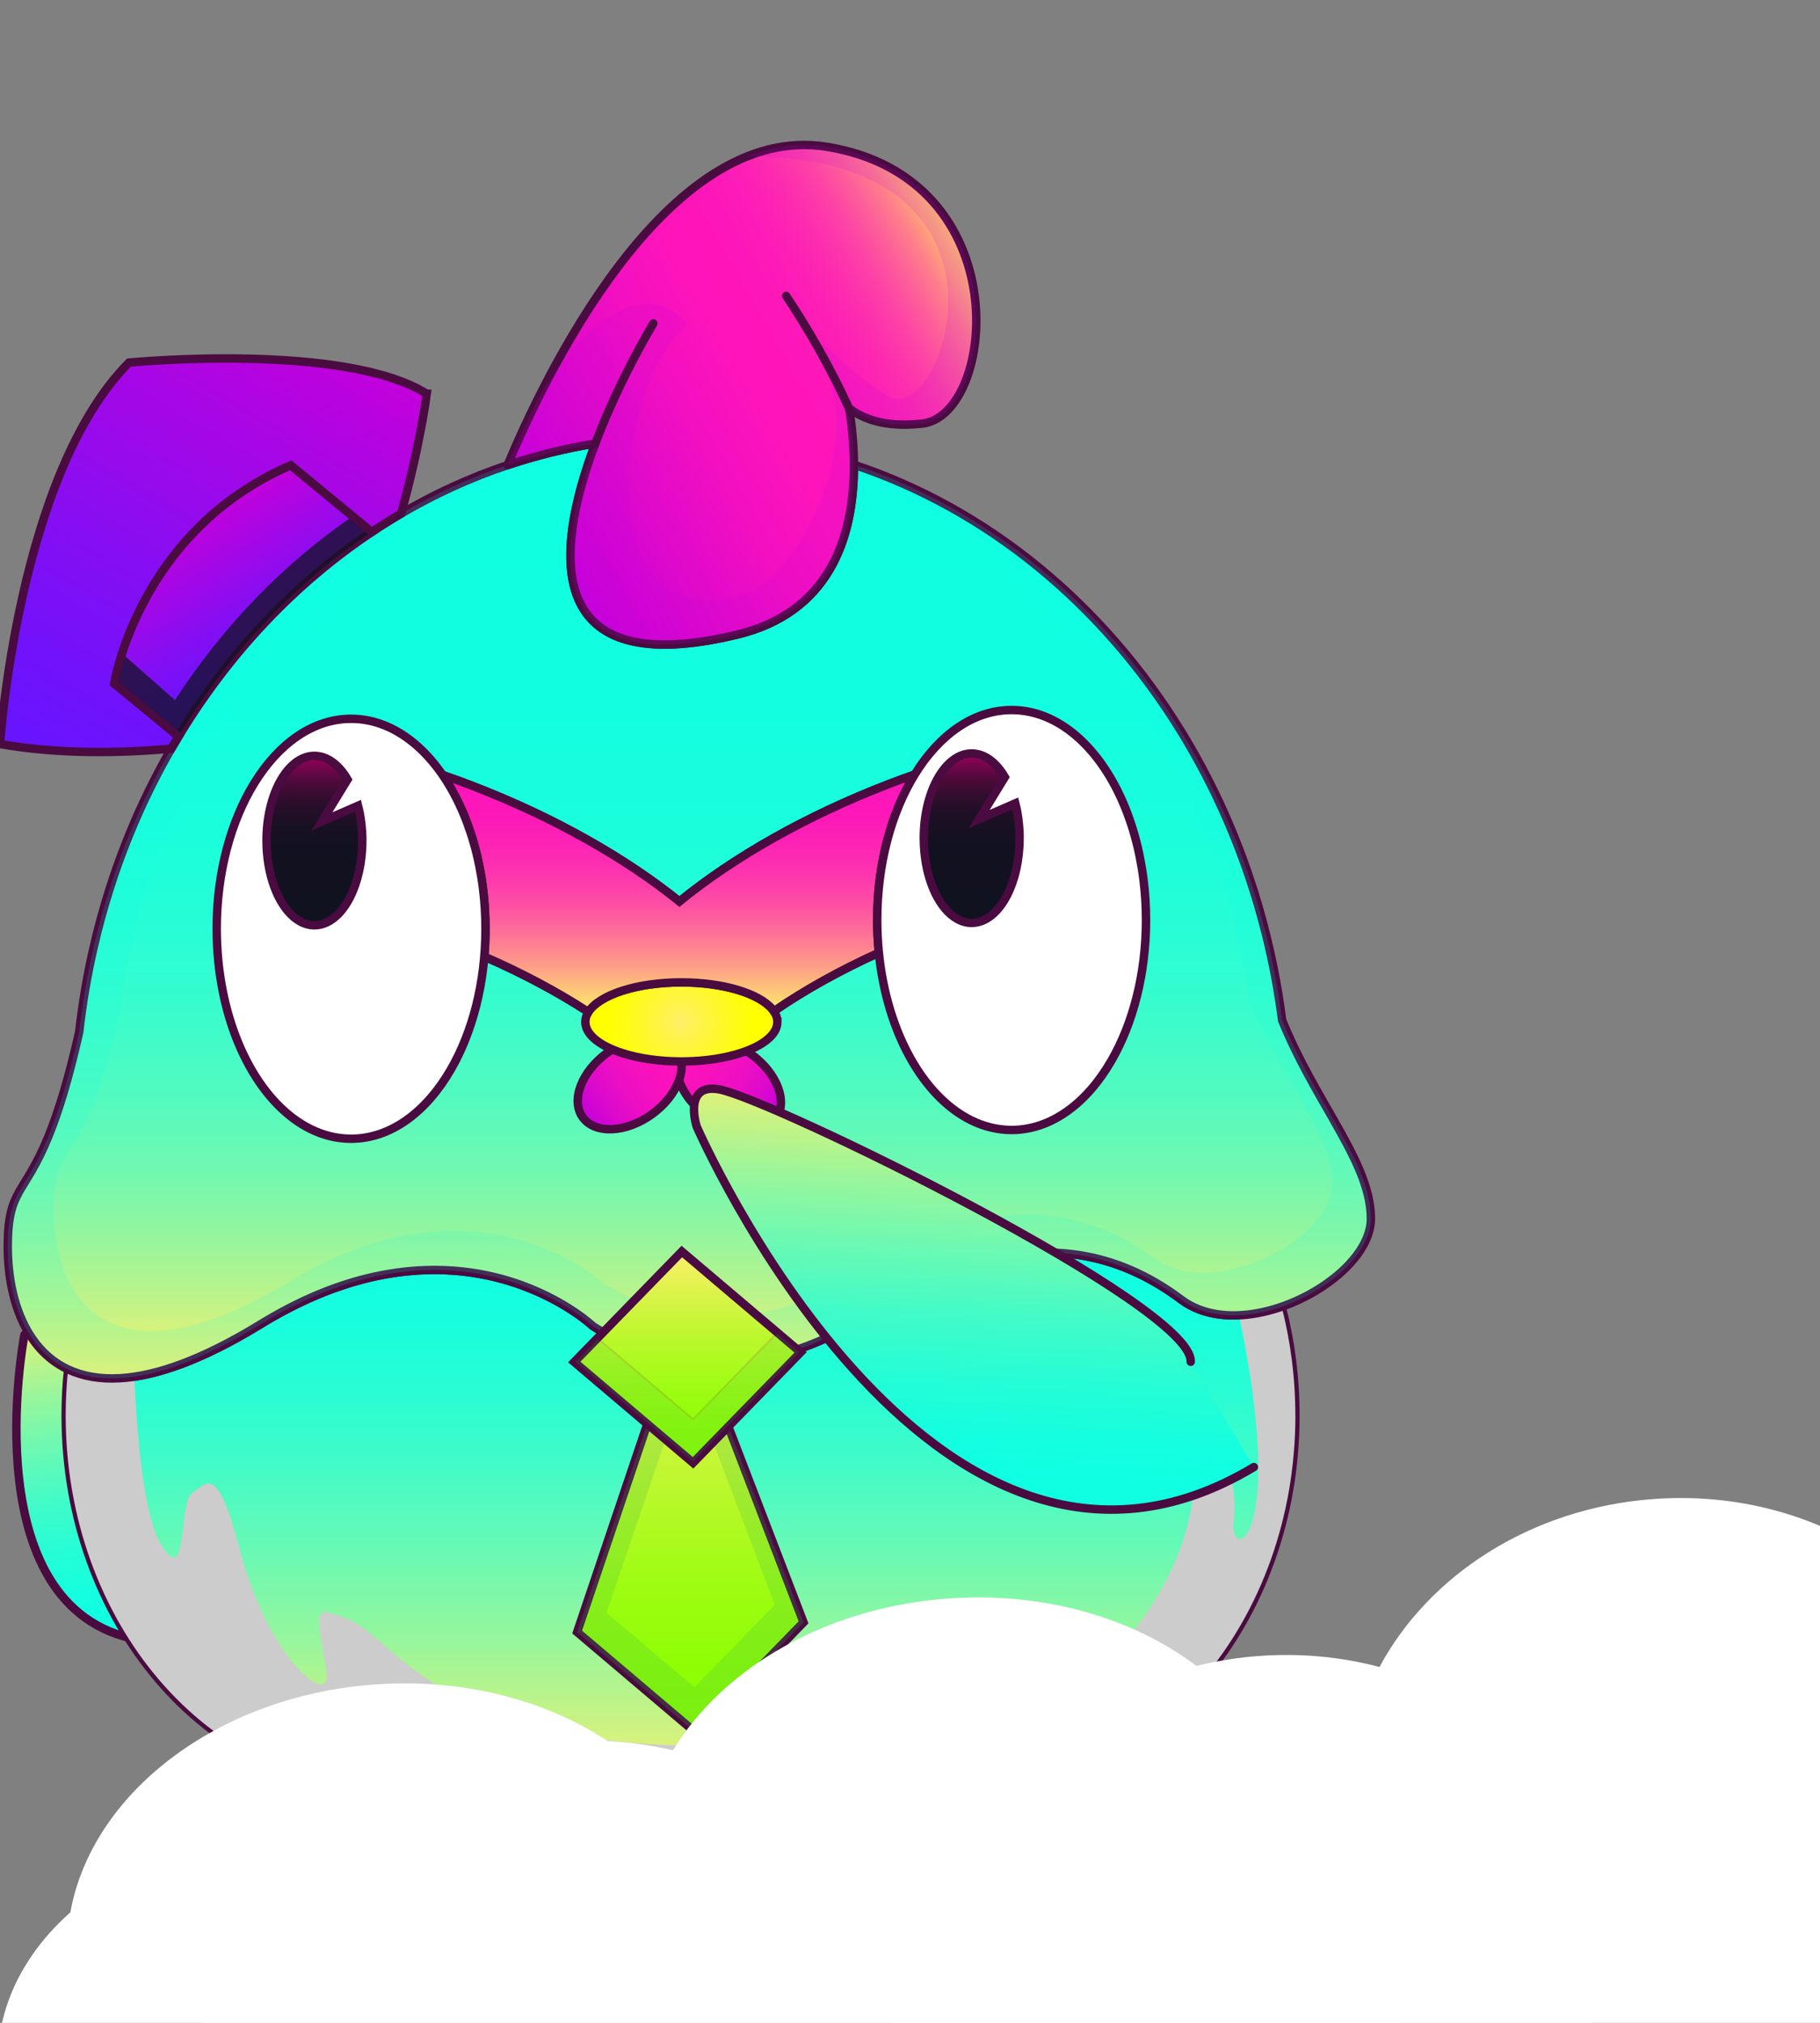 <svg width="1080" height="1200" viewBox="0 0 1080 1200" fill="none" xmlns="http://www.w3.org/2000/svg">
<rect x="0" y="0" width="1080" height="1200" fill="#808080" stroke="none"/>
<g clip-path="url(#clip0_715_204)">
<path d="M14.49 791.845C14.49 791.845 -18.14 960.475 87.4 973.565C192.93 986.655 58.24 749.915 14.49 791.845Z" fill="url(#paint0_linear_715_204)" stroke="#490B40" stroke-width="5" stroke-linecap="round" stroke-linejoin="round"/>
<path d="M768.69 839.725C768.69 961.775 684.68 1060.71 581.05 1060.71C558.47 1060.71 536.82 1056.02 516.77 1047.39C481.39 1060.43 443.59 1067.48 404.32 1067.48C365.05 1067.48 326.89 1060.35 291.36 1047.2C271.18 1055.94 249.38 1060.7 226.62 1060.7C122.99 1060.7 38.98 961.765 38.98 839.715C38.98 830.455 39.47 821.325 40.41 812.355C48.84 816.295 59.05 818.285 71.29 817.565C92.5 816.305 119.83 806.915 154.69 785.515C157.3 783.915 159.9 782.375 162.48 780.915C276.93 715.755 351.71 786.565 351.71 786.565C351.71 786.565 354.22 788.335 358.87 790.845C366.27 794.855 379.07 800.755 395.78 804.475C400.91 805.635 406.41 806.565 412.24 807.175C440.31 810.145 475.95 805.585 514.33 780.295C517.18 778.405 520.01 776.615 522.81 774.895C595.56 730.185 648.65 739.505 685.16 760.505C690.81 763.745 696.05 767.265 700.91 770.915C714.16 780.845 732.08 782.215 749.72 778.245C753.36 777.425 756.97 776.395 760.54 775.155C765.84 795.575 768.68 817.255 768.68 839.705L768.69 839.725Z" fill="url(#paint1_linear_715_204)" stroke="#490B40" stroke-width="5" stroke-miterlimit="10"/>
<g style="mix-blend-mode:darken">
<path d="M768.69 839.725C768.69 961.775 684.68 1060.71 581.05 1060.71C558.47 1060.71 536.82 1056.03 516.77 1047.4C481.39 1060.44 443.59 1067.48 404.32 1067.48C365.05 1067.48 326.89 1060.36 291.36 1047.21C271.18 1055.95 249.38 1060.71 226.62 1060.71C122.99 1060.71 38.98 961.765 38.98 839.715C38.98 830.455 39.47 821.325 40.41 812.355C48.84 816.295 59.05 818.285 71.29 817.565C73.98 817.405 76.78 817.115 79.68 816.675C81.28 851.785 85.28 898.945 95.27 915.815C111.95 943.955 105.69 890.805 114.03 885.585C122.37 880.365 128.62 866.825 142.18 918.945C155.73 971.065 181.79 1000.26 191.16 999.205C200.55 998.175 180.67 953.185 194.3 956.475C223.48 963.515 221.92 978.365 270.39 1006.51C336.88 1045.11 507.02 1049.25 579.98 995.045C652.94 940.835 641.48 967.935 635.23 992.955C628.98 1017.97 706.11 951.255 708.19 880.375C710.28 809.495 736.34 873.075 732.17 901.225C728.27 927.515 764.4 918.345 735.19 780.245C739.97 780.025 744.85 779.345 749.7 778.255C753.34 777.435 756.95 776.405 760.52 775.165C765.82 795.585 768.66 817.265 768.66 839.715L768.69 839.725Z" fill="#CCCCCC"/>
</g>
<path d="M791.32 664.225C781.39 646.825 769.89 627.595 760.82 605.225C758.88 590.075 756.19 575.195 752.78 560.655C752.37 558.835 751.93 557.025 751.48 555.225C748.56 543.405 745.18 531.795 741.34 520.435C730.96 489.605 717.31 460.565 700.88 433.855C654.69 358.815 586.48 302.165 506.71 275.675C506.87 320.785 490.81 363.495 437.71 376.385C323.34 404.135 328.04 330.175 353.26 263.135C335.45 265.975 318.05 270.285 301.17 275.935C279.14 283.315 258.01 292.985 237.97 304.715C232.08 308.175 226.29 311.795 220.59 315.595C175.49 345.665 136.74 386.475 107.13 434.895C106.71 435.575 106.29 436.255 105.88 436.945C104.45 439.325 103.04 441.705 101.66 444.115C86.91 469.695 74.67 497.265 65.34 526.395C61.57 538.135 58.26 550.125 55.48 562.345C51.74 578.595 48.9 595.245 46.99 612.225C40.53 640.895 34.48 659.905 29.07 673.305C14.43 709.615 4.6 704.745 4.6 739.675C4.6 767.685 13.64 799.895 40.42 812.385C48.85 816.325 59.06 818.315 71.3 817.595C92.51 816.335 119.84 806.945 154.7 785.545C157.31 783.945 159.91 782.405 162.49 780.945C186.73 767.135 209.19 759.445 229.53 755.885C262.18 750.155 289.39 755.075 309.78 762.525C336.68 772.365 351.72 786.595 351.72 786.595C351.72 786.595 354.23 788.365 358.88 790.875C366.28 794.885 379.08 800.785 395.79 804.505C400.92 805.665 406.42 806.595 412.25 807.205C440.32 810.175 475.96 805.615 514.34 780.325C517.19 778.435 520.02 776.645 522.82 774.925C537.76 765.745 551.89 758.835 565.2 753.845C585.92 746.075 604.69 742.945 621.62 743.055C646.76 743.215 667.84 750.555 685.17 760.535C690.82 763.775 696.06 767.295 700.92 770.945C714.17 780.875 732.09 782.245 749.73 778.275C753.37 777.455 756.98 776.425 760.55 775.185C788.75 765.425 813.5 743.355 813.5 722.995C813.5 704.525 803.59 685.775 791.32 664.235V664.225ZM279.9 466.025C328.77 484.775 371.24 509.045 403.19 534.785C435.28 508.655 478.24 483.995 527.78 464.985C532.79 463.065 537.79 461.225 542.78 459.475C529.02 481.865 520.55 512.275 520.55 545.765C520.55 552.355 520.88 558.835 521.52 565.155C498.23 575.705 477.24 587.465 459.19 599.875C458.87 599.405 458.53 598.955 458.14 598.515C450.39 589.355 429.22 582.775 404.32 582.775C377.79 582.775 355.51 590.235 349.15 600.335C348.91 600.165 348.66 600.015 348.42 599.855C330.46 588.235 309.94 577.275 287.39 567.465C287.84 562.075 288.08 556.575 288.08 550.985C288.08 514.945 278.28 482.475 262.61 459.735C268.35 461.715 274.11 463.815 279.88 466.035L279.9 466.025Z" fill="url(#paint2_linear_715_204)" stroke="#490B40" stroke-width="5" stroke-miterlimit="10"/>
<g style="mix-blend-mode:exclusion" opacity="0.15">
<path d="M813.5 722.975C813.5 743.325 788.75 765.405 760.55 775.165C756.98 776.405 753.37 777.435 749.73 778.255C732.09 782.225 714.17 780.855 700.92 770.925C696.06 767.275 690.82 763.755 685.17 760.515C667.84 750.535 646.76 743.195 621.62 743.035C604.7 742.925 585.92 746.045 565.2 753.825C551.89 758.815 537.76 765.725 522.82 774.905C520.02 776.625 517.19 778.415 514.34 780.305C475.96 805.595 440.32 810.145 412.25 807.185C406.42 806.575 400.92 805.635 395.79 804.485C379.07 800.765 366.28 794.875 358.88 790.855C354.23 788.345 351.72 786.575 351.72 786.575C351.72 786.575 336.68 772.345 309.78 762.505C289.39 755.065 262.18 750.135 229.53 755.865C209.19 759.425 186.73 767.115 162.49 780.925C159.91 782.395 157.32 783.925 154.7 785.525C119.84 806.925 92.51 816.315 71.3 817.575C59.06 818.305 48.85 816.315 40.42 812.365C13.63 799.875 4.6 767.665 4.6 739.655C4.6 704.715 14.43 709.595 29.07 673.285C34.48 659.885 40.54 640.885 46.99 612.205C48.9 595.225 51.74 578.575 55.48 562.325C58.26 550.105 61.57 538.115 65.34 526.375C74.67 497.245 86.91 469.675 101.66 444.095C103.04 441.685 104.44 439.295 105.88 436.925C106.29 436.245 106.71 435.565 107.13 434.875C136.74 386.455 175.49 345.645 220.59 315.575C226.28 311.775 232.08 308.155 237.97 304.695C258.01 292.965 279.15 283.295 301.17 275.915C318.05 270.265 335.45 265.955 353.26 263.115C351.17 268.675 349.21 274.275 347.46 279.865C334.7 282.355 322.17 285.635 309.94 289.665C289.29 296.475 269.46 305.395 250.66 316.215C245.14 319.405 239.7 322.745 234.36 326.255C192.06 354.005 155.71 391.665 127.94 436.335C127.55 436.965 127.16 437.585 126.77 438.225C125.43 440.415 124.11 442.615 122.81 444.835C108.98 468.445 97.5 493.875 88.74 520.755C85.21 531.585 82.1 542.655 79.49 553.915C75.99 568.915 73.32 584.285 71.53 599.945C65.47 626.405 59.79 643.935 54.71 656.295C40.98 689.795 31.76 685.305 31.76 717.545C31.76 743.385 40.24 773.105 65.36 784.635C73.27 788.275 82.85 790.115 94.33 789.445C114.22 788.275 139.86 779.615 172.56 759.875C175.01 758.395 177.44 756.975 179.86 755.625C202.6 742.885 223.66 735.785 242.74 732.505C273.37 727.205 298.89 731.755 318.01 738.615C343.25 747.695 357.34 760.835 357.34 760.835C357.34 760.835 359.7 762.465 364.06 764.775C371 768.485 383.01 773.925 398.69 777.355C403.5 778.425 408.66 779.275 414.12 779.845C440.45 782.585 473.88 778.375 509.88 755.045C512.55 753.305 515.21 751.645 517.84 750.065C531.85 741.585 545.1 735.215 557.58 730.605C577.01 723.435 594.63 720.555 610.5 720.665C634.08 720.815 653.86 727.585 670.11 736.795C675.42 739.785 680.33 743.035 684.9 746.395C697.32 755.555 714.13 756.815 730.68 753.155C734.09 752.405 737.49 751.455 740.83 750.305C767.28 741.305 790.5 720.935 790.5 702.155C790.5 685.115 781.2 667.825 769.69 647.945C760.37 631.885 749.59 614.145 741.08 593.505C739.25 579.535 736.74 565.805 733.53 552.385C733.16 550.705 732.73 549.035 732.33 547.375C729.58 536.465 726.42 525.745 722.82 515.265C713.09 486.815 700.28 460.035 684.87 435.395C642.21 367.195 579.49 315.475 506.13 290.585C506.54 285.675 506.73 280.685 506.71 275.675C586.48 302.165 654.69 358.815 700.88 433.855C717.31 460.565 730.96 489.605 741.34 520.435C745.18 531.785 748.56 543.405 751.48 555.225C751.92 557.035 752.37 558.835 752.78 560.655C756.19 575.205 758.87 590.075 760.82 605.225C769.89 627.595 781.39 646.825 791.32 664.225C803.59 685.765 813.5 704.515 813.5 722.985V722.975Z" fill="#10FFE2"/>
</g>
<path d="M547.17 251.295C529.51 253.185 515.4 250.745 503.94 242.325C505.64 253.315 506.67 264.565 506.71 275.675C506.87 320.785 490.81 363.495 437.71 376.385C323.34 404.135 328.04 330.175 353.26 263.135C335.45 265.975 318.05 270.285 301.17 275.935C321.59 226.975 394.55 71.295 490.88 87.125C605.02 105.885 590.95 246.615 547.17 251.305V251.295Z" fill="url(#paint3_linear_715_204)" stroke="#490B40" stroke-width="5" stroke-linecap="round" stroke-linejoin="round"/>
<g style="mix-blend-mode:difference" opacity="0.15">
<path d="M547.17 251.295C529.51 253.185 515.4 250.745 503.94 242.325C505.64 253.315 506.67 264.565 506.71 275.675C506.87 320.785 490.81 363.495 437.71 376.385C323.34 404.135 328.04 330.175 353.26 263.135C335.45 265.975 318.05 270.285 301.17 275.935C305.38 265.855 311.81 251.255 320.22 234.545C352.61 180.255 388.72 167.915 408.01 192.405C408.01 192.405 373.61 217.685 373.61 293.515C373.61 369.345 434.61 361.815 454.93 345.115C478.38 325.825 508.08 266.935 491.67 223.945C475.25 180.935 493.49 215.345 527.37 235.155C559.49 253.945 616.44 92.345 443.26 92.835C458.34 86.785 474.26 84.415 490.89 87.145C605.03 105.905 590.96 246.635 547.18 251.325L547.17 251.295Z" fill="#C401DB"/>
</g>
<path d="M387.69 191.865C377.27 209.535 363.55 235.755 353.27 263.125" stroke="#490B40" stroke-width="5" stroke-linecap="round" stroke-linejoin="round"/>
<path d="M466.5 175.515C477.9 192.575 493.07 217.975 504.88 244.725" stroke="#490B40" stroke-width="5" stroke-linecap="round" stroke-linejoin="round"/>
<path d="M220.6 315.575C174.87 346.065 135.66 387.605 105.89 436.915L67.75 405.505C67.75 405.505 82.05 315.105 172.51 275.975L220.6 315.575Z" fill="url(#paint4_linear_715_204)" stroke="#490B40" stroke-width="5" stroke-miterlimit="10"/>
<g style="mix-blend-mode:difference" opacity="0.75">
<path d="M220.6 315.575C174.87 346.065 135.66 387.605 105.89 436.915L67.75 405.505C67.75 405.505 68.85 398.535 72.38 387.655L103.84 415.315C132.22 371.575 168.12 334.435 209.31 306.275L220.61 315.575H220.6Z" fill="#101220"/>
</g>
<path d="M253.24 233.615C253.24 233.615 249.28 264.655 237.98 304.705C232.09 308.165 226.3 311.785 220.6 315.585L172.51 275.985C82.04 315.115 67.75 405.515 67.75 405.515L105.89 436.925C104.46 439.305 103.05 441.685 101.67 444.095C71.23 446.895 35.06 447.475 0 441.395C0 441.395 10.68 281.175 76.55 215.095C76.55 215.095 204.16 202.755 253.23 233.615H253.24Z" fill="url(#paint5_linear_715_204)" stroke="#490B40" stroke-width="5" stroke-miterlimit="10"/>
<path d="M460.435 663.761C467.717 653.664 461.143 636.481 445.752 625.38C430.361 614.28 411.981 613.466 404.699 623.562C397.417 633.659 403.991 650.842 419.382 661.943C434.773 673.043 453.154 673.857 460.435 663.761Z" fill="url(#paint6_linear_715_204)" stroke="#490B40" stroke-width="5" stroke-miterlimit="10"/>
<path d="M386.843 661.022C402.234 649.921 408.808 632.738 401.526 622.641C394.244 612.545 375.864 613.359 360.473 624.459C345.081 635.559 338.508 652.743 345.789 662.839C353.071 672.936 371.451 672.122 386.843 661.022Z" fill="url(#paint7_linear_715_204)" stroke="#490B40" stroke-width="5" stroke-miterlimit="10"/>
<path d="M461.31 606.225C461.31 613.605 453.04 620.185 440.1 624.485C435.39 626.045 430.06 627.305 424.29 628.205C418.55 629.085 412.39 629.595 405.95 629.675C405.42 629.685 404.87 629.685 404.32 629.685C403.77 629.685 403.29 629.685 402.77 629.675C396.87 629.605 391.21 629.175 385.89 628.425C379.98 627.605 374.5 626.375 369.65 624.845C356.08 620.565 347.33 613.825 347.33 606.225C347.33 604.195 347.96 602.215 349.15 600.325C355.5 590.225 377.79 582.765 404.32 582.765C429.22 582.765 450.39 589.345 458.14 598.505C458.53 598.945 458.87 599.405 459.19 599.865C460.5 601.785 461.24 603.825 461.29 605.915C461.3 606.015 461.3 606.115 461.3 606.225H461.31Z" fill="url(#paint8_radial_715_204)" stroke="#490B40" stroke-width="5" stroke-miterlimit="10"/>
<path d="M520.55 545.765C520.55 552.355 520.88 558.835 521.52 565.155C498.23 575.705 477.24 587.465 459.19 599.875C458.87 599.405 458.53 598.955 458.14 598.515C450.39 589.355 429.22 582.775 404.32 582.775C377.79 582.775 355.51 590.235 349.15 600.335C348.91 600.165 348.66 600.015 348.42 599.855C330.46 588.235 309.94 577.275 287.39 567.465C287.84 562.075 288.08 556.575 288.08 550.985C288.08 514.945 278.28 482.475 262.61 459.735C268.35 461.715 274.11 463.815 279.88 466.035C328.75 484.785 371.22 509.055 403.17 534.795C435.26 508.665 478.22 484.005 527.76 464.995C532.77 463.075 537.77 461.235 542.76 459.485C529 481.875 520.53 512.285 520.53 545.775L520.55 545.765Z" fill="url(#paint9_linear_715_204)" stroke="#490B40" stroke-width="5" stroke-miterlimit="10"/>
<path d="M476.83 962.425L412.98 1027.97L342.48 968.185L406.33 778.945L476.83 962.425Z" fill="url(#paint10_linear_715_204)" stroke="#490B40" stroke-width="5" stroke-miterlimit="10"/>
<g style="mix-blend-mode:difference" opacity="0.2">
<path d="M406.32 778.945L342.47 968.195L412.98 1027.97L476.82 962.435L406.32 778.945ZM412.11 1000.95L359.92 956.725L408.01 815.755L459.77 951.985L412.12 1000.95H412.11Z" fill="#39B54A"/>
</g>
<path d="M475.1 802.225L411.26 867.775L340.76 807.985L404.6 742.435L475.1 802.225Z" fill="url(#paint11_linear_715_204)" stroke="#490B40" stroke-width="5" stroke-miterlimit="10"/>
<g style="mix-blend-mode:difference" opacity="0.15">
<path d="M475.11 802.215L411.26 867.765L340.76 807.985L354.52 793.855L411.26 841.975L461.34 790.545L475.11 802.215Z" fill="#39B54A"/>
<path d="M475.11 802.215L411.26 867.765L340.76 807.985L354.52 793.855L411.26 841.975L461.34 790.545L475.11 802.215Z" stroke="#490B40" stroke-miterlimit="10"/>
</g>
<path d="M273.35 1105.99C286.367 1105.99 296.92 1087.93 296.92 1065.63C296.92 1043.34 286.367 1025.27 273.35 1025.27C260.332 1025.27 249.78 1043.34 249.78 1065.63C249.78 1087.93 260.332 1105.99 273.35 1105.99Z" fill="url(#paint12_linear_715_204)" stroke="#490B40" stroke-width="5" stroke-miterlimit="10"/>
<path d="M197.265 1105.39C210.248 1104.45 219.459 1085.66 217.838 1063.43C216.217 1041.2 204.378 1023.94 191.395 1024.89C178.412 1025.83 169.202 1044.62 170.823 1066.85C172.443 1089.09 184.282 1106.34 197.265 1105.39Z" fill="url(#paint13_linear_715_204)" stroke="#490B40" stroke-width="5" stroke-miterlimit="10"/>
<path d="M235.04 1113.29C250.162 1113.29 262.42 1092.31 262.42 1066.41C262.42 1040.52 250.162 1019.53 235.04 1019.53C219.919 1019.53 207.66 1040.52 207.66 1066.41C207.66 1092.31 219.919 1113.29 235.04 1113.29Z" fill="url(#paint14_linear_715_204)" stroke="#490B40" stroke-width="5" stroke-miterlimit="10"/>
<path d="M619.43 1107.03C632.447 1107.03 643 1088.97 643 1066.67C643 1044.38 632.447 1026.31 619.43 1026.31C606.413 1026.31 595.86 1044.38 595.86 1066.67C595.86 1088.97 606.413 1107.03 619.43 1107.03Z" fill="url(#paint15_linear_715_204)" stroke="#490B40" stroke-width="5" stroke-miterlimit="10"/>
<path d="M544.384 1108.53C557.366 1107.59 566.577 1088.8 564.956 1066.57C563.336 1044.34 551.497 1027.08 538.514 1028.03C525.531 1028.97 516.32 1047.76 517.941 1069.99C519.562 1092.23 531.401 1109.48 544.384 1108.53Z" fill="url(#paint16_linear_715_204)" stroke="#490B40" stroke-width="5" stroke-miterlimit="10"/>
<path d="M581.12 1111.21C596.242 1111.21 608.5 1090.23 608.5 1064.34C608.5 1038.44 596.242 1017.46 581.12 1017.46C565.999 1017.46 553.74 1038.44 553.74 1064.34C553.74 1090.23 565.999 1111.21 581.12 1111.21Z" fill="url(#paint17_linear_715_204)" stroke="#490B40" stroke-width="5" stroke-miterlimit="10"/>
<path d="M744.07 870.305C551.82 985.665 413.41 668.275 413.41 668.275C413.41 668.275 405.03 642.325 426.81 646.265C457.06 651.735 708.3 774.265 706.58 807.835" fill="url(#paint18_linear_715_204)"/>
<path d="M744.07 870.305C551.82 985.665 413.41 668.275 413.41 668.275C413.41 668.275 405.03 642.325 426.81 646.265C457.06 651.735 708.3 774.265 706.58 807.835" stroke="#490B40" stroke-width="5" stroke-linecap="round" stroke-linejoin="round"/>
<path d="M680.04 545.765C680.04 577.825 672.28 607.045 659.55 629.125C644.96 654.425 623.82 670.335 600.29 670.335C591.9 670.335 583.81 668.315 576.22 664.555C547.76 650.505 526.23 612.195 521.52 565.155C520.88 558.835 520.55 552.355 520.55 545.765C520.55 512.275 529.02 481.855 542.78 459.475C557.29 435.895 577.69 421.205 600.29 421.205C614.02 421.205 626.95 426.625 638.24 436.185C658.86 453.645 673.99 484.875 678.57 521.995C679.54 529.685 680.04 537.645 680.04 545.775V545.765Z" fill="white" stroke="#490B40" stroke-width="5" stroke-miterlimit="10"/>
<path d="M605.02 497.215C605.02 510.145 602.26 521.935 597.72 530.855C592.52 541.065 584.99 547.485 576.6 547.485C573.61 547.485 570.73 546.665 568.02 545.145C557.88 539.475 550.21 524.025 548.54 505.045C548.31 502.495 548.19 499.875 548.19 497.225C548.19 483.715 551.2 471.445 556.11 462.405C561.29 452.895 568.55 446.965 576.6 446.965C581.5 446.965 586.1 449.155 590.13 453.005C592.38 455.165 594.46 457.855 596.29 460.985L581.02 485.915L602.5 476.565C603.4 480.055 604.07 483.765 604.49 487.625C604.83 490.735 605.01 493.935 605.01 497.215H605.02Z" fill="url(#paint19_linear_715_204)" stroke="#490B40" stroke-width="5" stroke-miterlimit="10"/>
<path d="M288.09 550.965C288.09 583.025 280.33 612.245 267.6 634.325C253.01 659.625 231.87 675.535 208.34 675.535C199.95 675.535 191.86 673.515 184.27 669.755C155.81 655.705 134.28 617.395 129.57 570.355C128.93 564.035 128.6 557.555 128.6 550.965C128.6 517.475 137.07 487.055 150.83 464.675C165.34 441.095 185.74 426.405 208.34 426.405C222.07 426.405 235 431.825 246.29 441.385C266.91 458.845 282.04 490.075 286.62 527.195C287.59 534.885 288.09 542.845 288.09 550.975V550.965Z" fill="white" stroke="#490B40" stroke-width="5" stroke-miterlimit="10"/>
<path d="M214.99 498.635C214.99 511.565 212.23 523.355 207.69 532.275C202.49 542.485 194.96 548.905 186.57 548.905C183.58 548.905 180.7 548.085 177.99 546.565C167.85 540.895 160.18 525.445 158.51 506.465C158.28 503.915 158.16 501.295 158.16 498.645C158.16 485.135 161.17 472.865 166.08 463.825C171.26 454.315 178.52 448.385 186.57 448.385C191.47 448.385 196.07 450.575 200.1 454.425C202.35 456.585 204.43 459.275 206.26 462.405L190.99 487.335L212.47 477.985C213.37 481.475 214.04 485.185 214.46 489.045C214.8 492.155 214.98 495.355 214.98 498.635H214.99Z" fill="url(#paint20_linear_715_204)" stroke="#490B40" stroke-width="5" stroke-miterlimit="10"/>
<path d="M561.915 948.33C489.588 953.77 428.909 989.699 399.384 1038.32C376.918 1033.17 352.707 1031.23 327.663 1033.11C234.341 1040.13 160.411 1097.91 147.773 1168.22C118.899 1193.81 102.318 1227.82 105.03 1263.89C110.351 1334.63 187.887 1386.47 278.212 1379.68C307.348 1377.49 334.255 1369.46 357.161 1357.22C393.262 1379.09 439.938 1390.57 489.939 1386.81C551.506 1382.18 604.634 1355.46 637.29 1317.62C672.339 1336.87 716.273 1346.73 763.128 1343.21C869.62 1335.2 950.864 1261.09 944.591 1177.68C938.586 1097.85 854.58 1038.44 754.011 1040.52C724.946 980.918 648.403 941.825 561.915 948.33Z" fill="white"/>
<path d="M221.64 999.326C128.318 1006.35 54.388 1064.12 41.75 1134.44C12.876 1160.02 -3.705 1194.03 -0.993 1230.1C4.328 1300.84 81.864 1352.69 172.189 1345.89C201.325 1343.7 228.232 1335.67 251.138 1323.43C287.239 1345.3 333.915 1356.78 383.916 1353.02C445.483 1348.39 498.61 1321.67 531.267 1283.83C566.316 1303.08 610.25 1312.94 657.105 1309.42C763.597 1301.41 844.841 1227.3 838.568 1143.9C832.295 1060.49 740.88 999.37 634.388 1007.38C572.822 1012.01 519.695 1038.73 487.039 1076.57C457.438 1060.31 421.5 1050.75 382.817 1050.3C344.941 1014.93 286.049 994.482 221.64 999.326Z" fill="white"/>
<path d="M980.665 889.309C908.225 894.755 847.738 934.561 818.59 988.913C796.027 982.917 771.744 980.514 746.66 982.4C653.191 989.428 579.621 1053.66 567.598 1132.53C538.894 1161 522.587 1199.06 525.635 1239.6C531.614 1319.12 609.798 1378.07 700.264 1371.27C729.446 1369.07 756.341 1360.3 779.187 1346.76C815.569 1371.66 862.454 1384.99 912.533 1381.22C974.196 1376.59 1027.2 1347.06 1059.58 1304.85C1094.89 1326.8 1139.01 1338.28 1185.94 1334.75C1292.6 1326.73 1373.35 1244.23 1366.3 1150.47C1359.55 1060.74 1274.81 993.222 1174.04 994.633C1144.36 927.415 1067.29 882.795 980.665 889.309Z" fill="white"/>
</g>
<defs>
<linearGradient id="paint0_linear_715_204" x1="52.474" y1="768.782" x2="75.855" y2="961.992" gradientUnits="userSpaceOnUse">
<stop stop-color="#FEEF69"/>
<stop offset="0.13" stop-color="#CDF281"/>
<stop offset="0.3" stop-color="#94F69E"/>
<stop offset="0.47" stop-color="#65F9B6"/>
<stop offset="0.62" stop-color="#40FBC9"/>
<stop offset="0.77" stop-color="#25FDD6"/>
<stop offset="0.9" stop-color="#15FEDF"/>
<stop offset="1" stop-color="#10FFE2"/>
</linearGradient>
<linearGradient id="paint1_linear_715_204" x1="403.84" y1="743.035" x2="403.84" y2="1067.48" gradientUnits="userSpaceOnUse">
<stop stop-color="#10FFE2"/>
<stop offset="0.1" stop-color="#15FEDF"/>
<stop offset="0.23" stop-color="#25FDD6"/>
<stop offset="0.38" stop-color="#40FBC9"/>
<stop offset="0.53" stop-color="#65F9B6"/>
<stop offset="0.7" stop-color="#94F69E"/>
<stop offset="0.87" stop-color="#CDF281"/>
<stop offset="1" stop-color="#FEEF69"/>
</linearGradient>
<linearGradient id="paint2_linear_715_204" x1="409.05" y1="817.715" x2="409.05" y2="263.125" gradientUnits="userSpaceOnUse">
<stop stop-color="#FEEF69"/>
<stop offset="0.02" stop-color="#EEF070"/>
<stop offset="0.08" stop-color="#C0F388"/>
<stop offset="0.15" stop-color="#96F59D"/>
<stop offset="0.22" stop-color="#72F8B0"/>
<stop offset="0.3" stop-color="#53FABF"/>
<stop offset="0.39" stop-color="#3AFCCC"/>
<stop offset="0.48" stop-color="#27FDD6"/>
<stop offset="0.59" stop-color="#1AFEDC"/>
<stop offset="0.73" stop-color="#12FEE0"/>
<stop offset="1" stop-color="#10FFE2"/>
</linearGradient>
<linearGradient id="paint3_linear_715_204" x1="315.69" y1="308.415" x2="577.62" y2="157.195" gradientUnits="userSpaceOnUse">
<stop stop-color="#C401DB"/>
<stop offset="0.15" stop-color="#D807CF"/>
<stop offset="0.37" stop-color="#F310C0"/>
<stop offset="0.5" stop-color="#FD14BB"/>
<stop offset="0.62" stop-color="#FD16B9"/>
<stop offset="0.7" stop-color="#FD1FB6"/>
<stop offset="0.76" stop-color="#FD2DAF"/>
<stop offset="0.82" stop-color="#FD42A6"/>
<stop offset="0.87" stop-color="#FD5D9A"/>
<stop offset="0.92" stop-color="#FE7E8B"/>
<stop offset="0.96" stop-color="#FEA57A"/>
<stop offset="1" stop-color="#FFC96B"/>
</linearGradient>
<linearGradient id="paint4_linear_715_204" x1="114.03" y1="308.335" x2="167.68" y2="401.245" gradientUnits="userSpaceOnUse">
<stop stop-color="#C401DB"/>
<stop offset="0.11" stop-color="#B603E0"/>
<stop offset="0.51" stop-color="#8B0DF0"/>
<stop offset="0.82" stop-color="#7012FB"/>
<stop offset="1" stop-color="#6715FF"/>
</linearGradient>
<linearGradient id="paint5_linear_715_204" x1="190.51" y1="197.345" x2="37.21" y2="462.875" gradientUnits="userSpaceOnUse">
<stop stop-color="#C401DB"/>
<stop offset="0.11" stop-color="#B603E0"/>
<stop offset="0.51" stop-color="#8B0DF0"/>
<stop offset="0.82" stop-color="#7012FB"/>
<stop offset="1" stop-color="#6715FF"/>
</linearGradient>
<linearGradient id="paint6_linear_715_204" x1="460.562" y1="663.585" x2="404.826" y2="623.387" gradientUnits="userSpaceOnUse">
<stop stop-color="#C401DB"/>
<stop offset="0.23" stop-color="#DC09CD"/>
<stop offset="0.46" stop-color="#EE0FC3"/>
<stop offset="0.72" stop-color="#F912BC"/>
<stop offset="1" stop-color="#FD14BB"/>
</linearGradient>
<linearGradient id="paint7_linear_715_204" x1="345.687" y1="662.68" x2="401.415" y2="622.487" gradientUnits="userSpaceOnUse">
<stop stop-color="#C401DB"/>
<stop offset="0.23" stop-color="#DC09CD"/>
<stop offset="0.46" stop-color="#EE0FC3"/>
<stop offset="0.72" stop-color="#F912BC"/>
<stop offset="1" stop-color="#FD14BB"/>
</linearGradient>
<radialGradient id="paint8_radial_715_204" cx="0" cy="0" r="1" gradientUnits="userSpaceOnUse" gradientTransform="translate(404.32 606.225) scale(43.57 43.57)">
<stop stop-color="#FEEF69"/>
<stop offset="0.28" stop-color="#FEF447"/>
<stop offset="0.76" stop-color="#FEFB14"/>
<stop offset="1" stop-color="#FFFF00"/>
</radialGradient>
<linearGradient id="paint9_linear_715_204" x1="402.71" y1="459.465" x2="402.71" y2="600.325" gradientUnits="userSpaceOnUse">
<stop stop-color="#FD14BB"/>
<stop offset="0.15" stop-color="#FD17B9"/>
<stop offset="0.28" stop-color="#FD22B5"/>
<stop offset="0.42" stop-color="#FD35AE"/>
<stop offset="0.55" stop-color="#FD4FA4"/>
<stop offset="0.67" stop-color="#FD7197"/>
<stop offset="0.8" stop-color="#FD9B88"/>
<stop offset="0.92" stop-color="#FDCB76"/>
<stop offset="1" stop-color="#FEEF69"/>
</linearGradient>
<linearGradient id="paint10_linear_715_204" x1="409.65" y1="1027.97" x2="409.65" y2="778.945" gradientUnits="userSpaceOnUse">
<stop stop-color="#8AFF00"/>
<stop offset="0.16" stop-color="#8FFE05"/>
<stop offset="0.36" stop-color="#9FFC13"/>
<stop offset="0.58" stop-color="#BAF82B"/>
<stop offset="0.82" stop-color="#DEF34C"/>
<stop offset="1" stop-color="#FEEF69"/>
</linearGradient>
<linearGradient id="paint11_linear_715_204" x1="407.93" y1="867.775" x2="407.93" y2="742.435" gradientUnits="userSpaceOnUse">
<stop stop-color="#8AFF00"/>
<stop offset="0.16" stop-color="#8FFE05"/>
<stop offset="0.36" stop-color="#9FFC13"/>
<stop offset="0.58" stop-color="#BAF82B"/>
<stop offset="0.82" stop-color="#DEF34C"/>
<stop offset="1" stop-color="#FEEF69"/>
</linearGradient>
<linearGradient id="paint12_linear_715_204" x1="273.35" y1="1105.99" x2="273.35" y2="1025.27" gradientUnits="userSpaceOnUse">
<stop stop-color="#FFFF00"/>
<stop offset="0.24" stop-color="#FEFB14"/>
<stop offset="0.72" stop-color="#FEF447"/>
<stop offset="1" stop-color="#FEEF69"/>
</linearGradient>
<linearGradient id="paint13_linear_715_204" x1="194.375" y1="1105.41" x2="194.375" y2="1024.82" gradientUnits="userSpaceOnUse">
<stop stop-color="#FFFF00"/>
<stop offset="0.24" stop-color="#FEFB14"/>
<stop offset="0.72" stop-color="#FEF447"/>
<stop offset="1" stop-color="#FEEF69"/>
</linearGradient>
<linearGradient id="paint14_linear_715_204" x1="235.04" y1="1113.29" x2="235.04" y2="1019.53" gradientUnits="userSpaceOnUse">
<stop stop-color="#FFFF00"/>
<stop offset="0.24" stop-color="#FEFB14"/>
<stop offset="0.72" stop-color="#FEF447"/>
<stop offset="1" stop-color="#FEEF69"/>
</linearGradient>
<linearGradient id="paint15_linear_715_204" x1="619.43" y1="1107.04" x2="619.43" y2="1026.31" gradientUnits="userSpaceOnUse">
<stop stop-color="#FFFF00"/>
<stop offset="0.24" stop-color="#FEFB14"/>
<stop offset="0.72" stop-color="#FEF447"/>
<stop offset="1" stop-color="#FEEF69"/>
</linearGradient>
<linearGradient id="paint16_linear_715_204" x1="541.496" y1="1108.54" x2="541.496" y2="1027.95" gradientUnits="userSpaceOnUse">
<stop stop-color="#FFFF00"/>
<stop offset="0.24" stop-color="#FEFB14"/>
<stop offset="0.72" stop-color="#FEF447"/>
<stop offset="1" stop-color="#FEEF69"/>
</linearGradient>
<linearGradient id="paint17_linear_715_204" x1="581.12" y1="1111.21" x2="581.12" y2="1017.46" gradientUnits="userSpaceOnUse">
<stop stop-color="#FFFF00"/>
<stop offset="0.24" stop-color="#FEFB14"/>
<stop offset="0.72" stop-color="#FEF447"/>
<stop offset="1" stop-color="#FEEF69"/>
</linearGradient>
<linearGradient id="paint18_linear_715_204" x1="584.481" y1="636.246" x2="572.263" y2="873.331" gradientUnits="userSpaceOnUse">
<stop stop-color="#FEEF69"/>
<stop offset="0.13" stop-color="#CDF281"/>
<stop offset="0.3" stop-color="#94F69E"/>
<stop offset="0.47" stop-color="#65F9B6"/>
<stop offset="0.62" stop-color="#40FBC9"/>
<stop offset="0.77" stop-color="#25FDD6"/>
<stop offset="0.9" stop-color="#15FEDF"/>
<stop offset="1" stop-color="#10FFE2"/>
</linearGradient>
<linearGradient id="paint19_linear_715_204" x1="576.61" y1="547.485" x2="576.61" y2="446.965" gradientUnits="userSpaceOnUse">
<stop stop-color="#101220"/>
<stop offset="0.42" stop-color="#111120"/>
<stop offset="0.57" stop-color="#181023"/>
<stop offset="0.68" stop-color="#240F28"/>
<stop offset="0.76" stop-color="#350D30"/>
<stop offset="0.84" stop-color="#4B0A39"/>
<stop offset="0.9" stop-color="#660745"/>
<stop offset="0.96" stop-color="#860352"/>
<stop offset="1" stop-color="#9E005D"/>
</linearGradient>
<linearGradient id="paint20_linear_715_204" x1="186.58" y1="548.895" x2="186.58" y2="448.375" gradientUnits="userSpaceOnUse">
<stop stop-color="#101220"/>
<stop offset="0.42" stop-color="#111120"/>
<stop offset="0.57" stop-color="#181023"/>
<stop offset="0.68" stop-color="#240F28"/>
<stop offset="0.76" stop-color="#350D30"/>
<stop offset="0.84" stop-color="#4B0A39"/>
<stop offset="0.9" stop-color="#660745"/>
<stop offset="0.96" stop-color="#860352"/>
<stop offset="1" stop-color="#9E005D"/>
</linearGradient>
<clipPath id="clip0_715_204">
<rect width="1080" height="1200" fill="white"/>
</clipPath>
</defs>
</svg>
